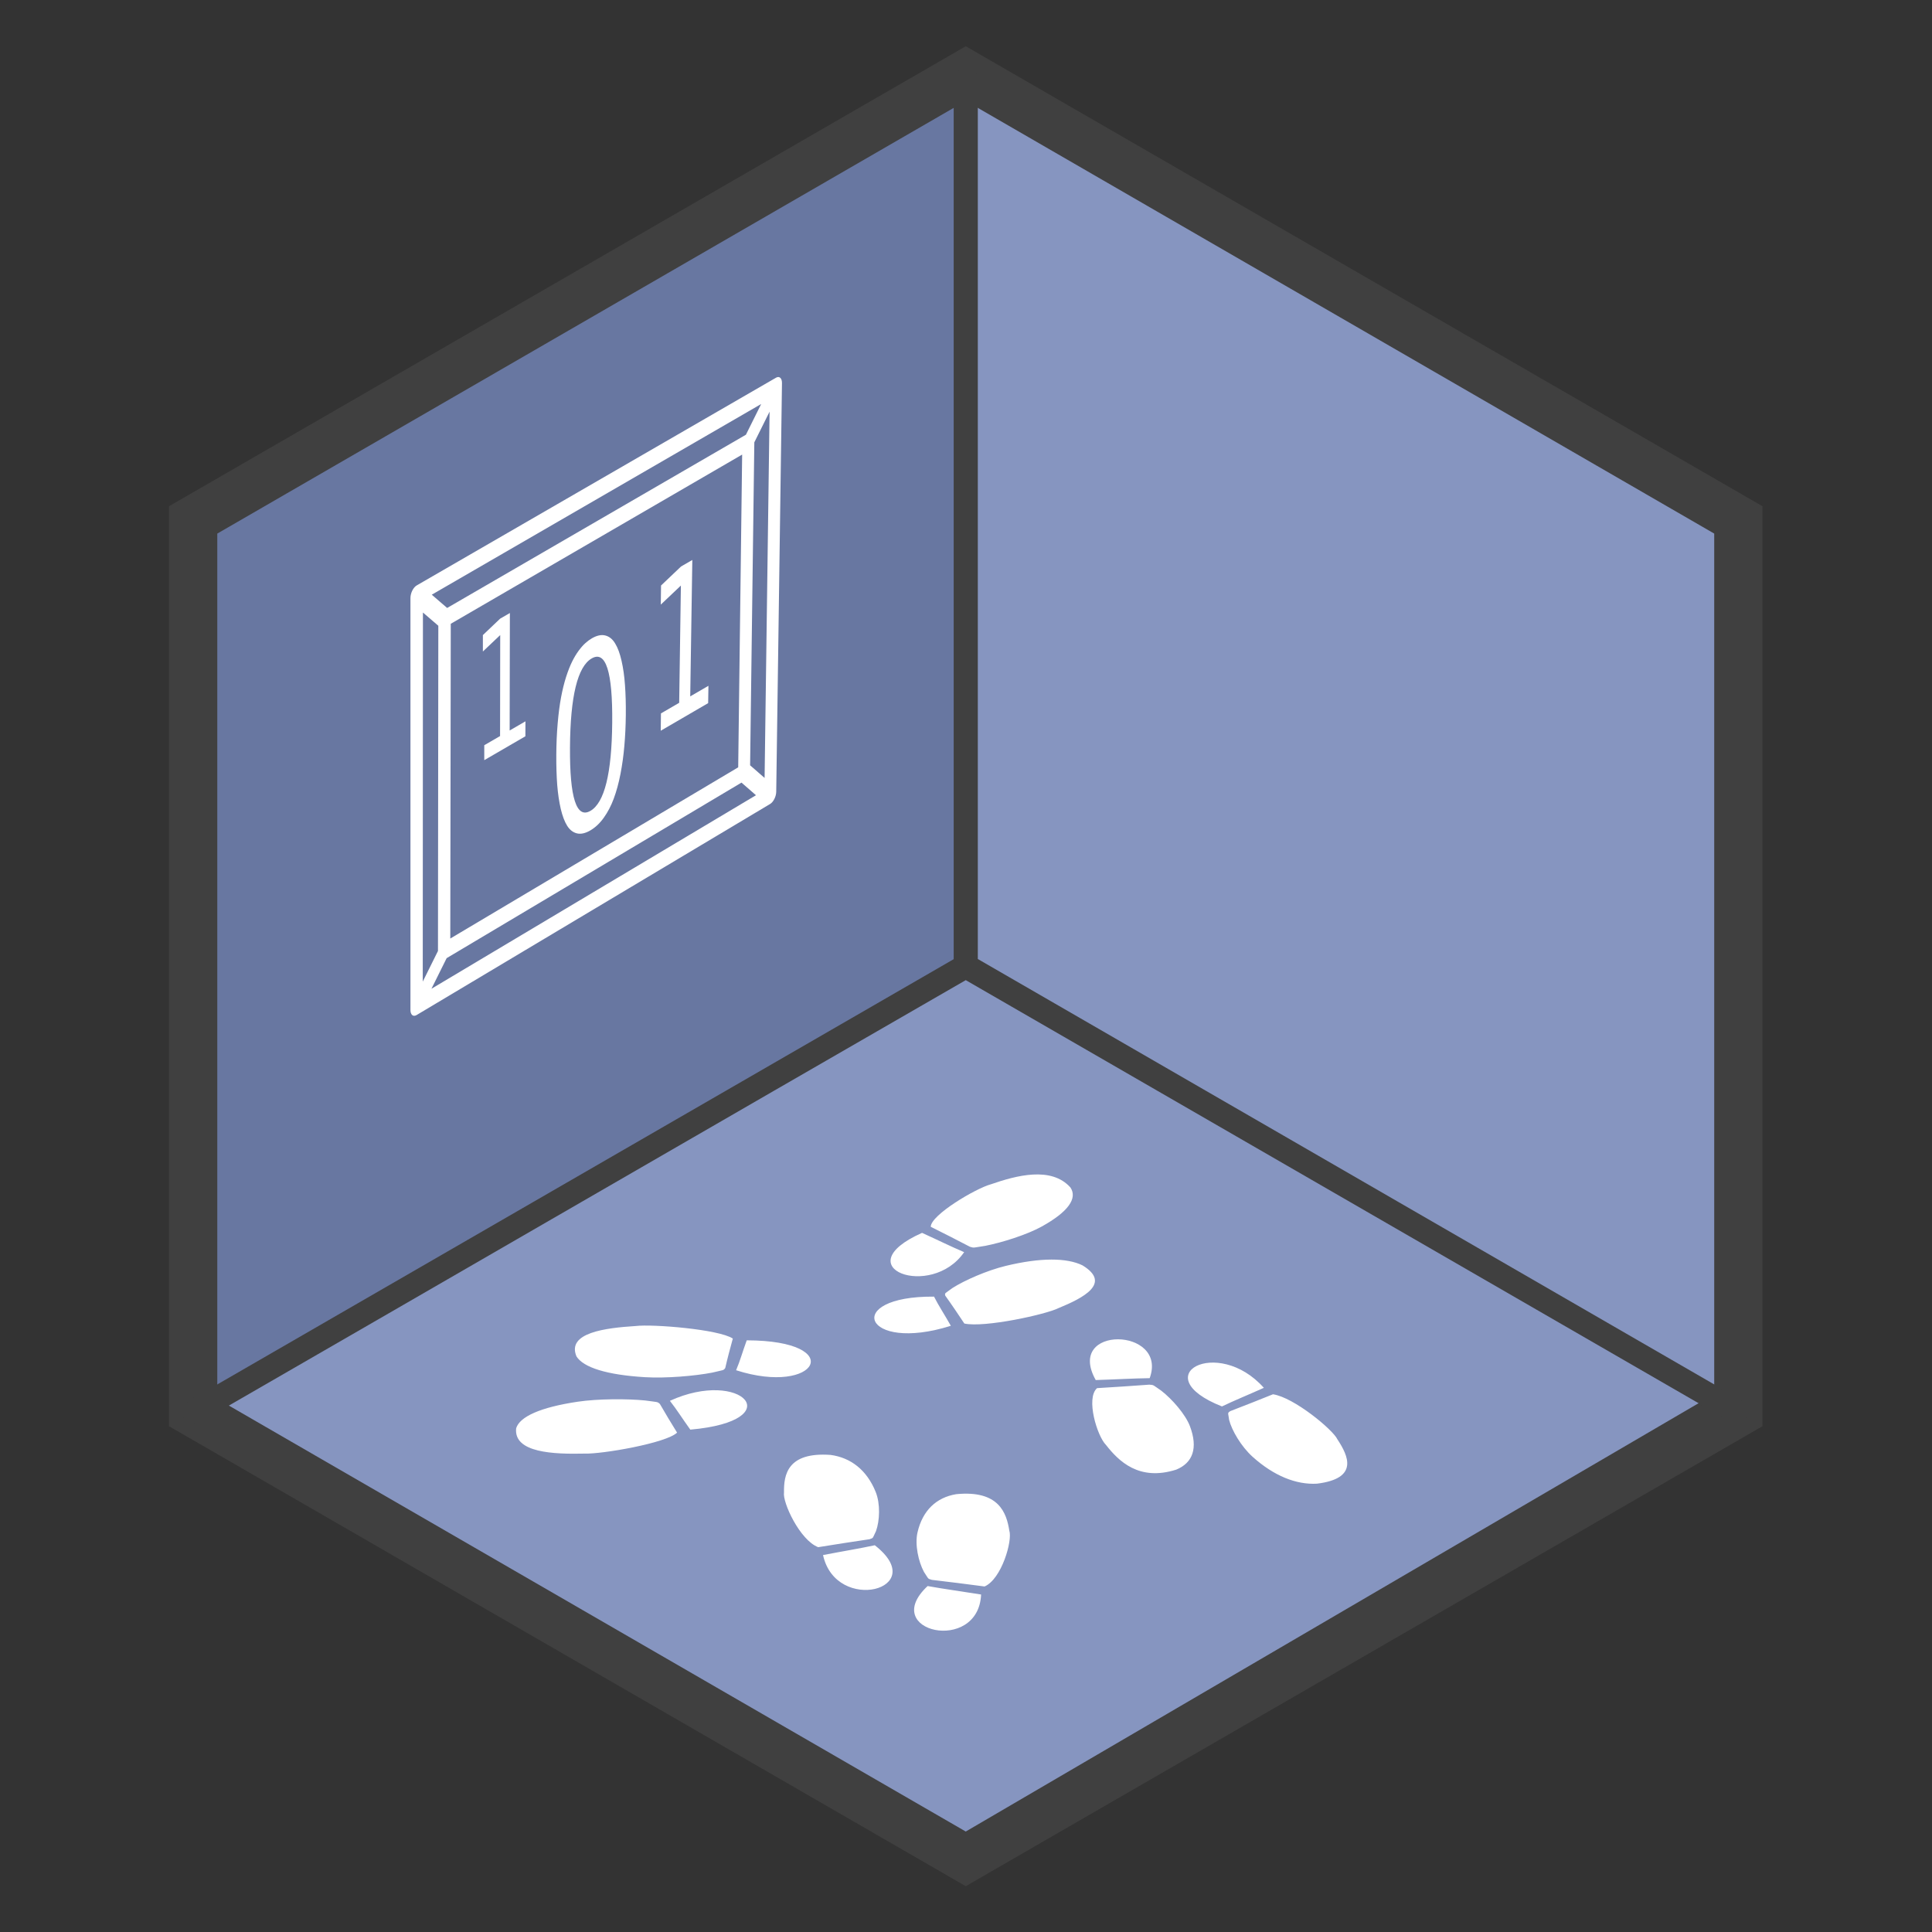 <?xml version="1.0" encoding="UTF-8" standalone="no"?>
<!-- Created with Inkscape (http://www.inkscape.org/) -->

<svg
   version="1.1"
   id="svg2"
   xml:space="preserve"
   width="800"
   height="800"
   viewBox="0 0 800 800"
   sodipodi:docname="RWLogo.svg"
   inkscape:version="1.1.1 (1:1.1+202109281949+c3084ef5ed)"
   inkscape:export-filename="/mnt/a/Projects/Blog/themes/hugo-theme-stack/assets/img/RWLogo.png"
   inkscape:export-xdpi="300"
   inkscape:export-ydpi="300"
   xmlns:inkscape="http://www.inkscape.org/namespaces/inkscape"
   xmlns:sodipodi="http://sodipodi.sourceforge.net/DTD/sodipodi-0.dtd"
   xmlns="http://www.w3.org/2000/svg"
   xmlns:svg="http://www.w3.org/2000/svg"><rect x="0" y="0" width="800" height="800" fill="#333333" stroke="none"/><defs
     id="defs6" /><sodipodi:namedview
     id="namedview4"
     pagecolor="#ffffff"
     bordercolor="#666666"
     borderopacity="1.0"
     inkscape:pageshadow="2"
     inkscape:pageopacity="0.0"
     inkscape:pagecheckerboard="0"
     showgrid="false"
     inkscape:zoom="0.68952167"
     inkscape:cx="196.51304"
     inkscape:cy="382.14898"
     inkscape:window-width="1848"
     inkscape:window-height="1016"
     inkscape:window-x="72"
     inkscape:window-y="27"
     inkscape:window-maximized="1"
     inkscape:current-layer="g8"
     width="800px" /><g
     id="g8"
     inkscape:groupmode="layer"
     inkscape:label="ink_ext_XXXXXX"
     transform="matrix(1.333,0,0,-1.333,0,764)"><g
       id="g10"
       transform="matrix(0.1,0,0,0.1,51.969,-13.701)"><path
         d="M 2450.31,2830.16 65.309,1453.16 2450.31,76.172 h 60 l 2385,1376.988 -2385,1377 -30,23.59"
         style="fill:#8695c0;fill-opacity:1;fill-rule:nonzero;stroke:none"
         id="path12" /><path
         d="m 2465.31,2903.87 c 0,917.97 0,1835.97 0,2753.98 l -22.5,-13.01 C 1655.31,5190.2 867.809,4735.51 80.309,4280.86 l -30,-51.95 V 1474.92 l 2385.041,1376.99 29.96,10.98 z"
         style="fill:#6877a1;fill-opacity:1;fill-rule:nonzero;stroke:none"
         id="path14" /><path
         d="m 2525.31,2851.91 2385,-1376.99 v 2753.99 l -30,51.95 -2385,1376.99 V 2903.87 l -2.81,-37.85 z"
         style="fill:#8695c0;fill-opacity:1;fill-rule:nonzero;stroke:none"
         id="path16" /><path
         d="M 2480.31,5724.8 5.309,4295.86 V 1437.97 l 0.16,0.08 L 2480.31,9.219 4955.16,1438.05 l 0.15,-0.08 V 4295.86 Z M 155.309,1522.97 V 4210.94 L 2480.31,5555 4805.31,4210.94 V 1537.97 l -2325,-1358.95 z"
         style="fill:#404040;fill-opacity:1;fill-rule:nonzero;stroke:none"
         id="path18" /><path
         d="m 2480.31,5659.84 -37.5,-21.48 V 2888.87 L 42.891,1502.97 v -32.46 l 46.879,-26.88 C 886.879,1903.24 1683.09,2364.38 2480.31,2823.75 3277.19,2363.79 4073.98,1903.67 4870.86,1443.63 l 46.87,26.88 v 32.46 L 2517.77,2889.41 v 2748.95 l -37.5,21.48 z"
         style="fill:#404040;fill-opacity:1;fill-rule:nonzero;stroke:none"
         id="path20" /><path
         d="M 1891.02,4695.2 774.73,4049.88 c -10.75,-6.21 -19.421,-23.75 -19.421,-39.22 V 2730.98 c 0,-14.96 8.562,-22 19.101,-15.67 l 1098.29,655.78 c 10.19,6.14 18.67,23.09 18.86,37.93 l 17.85,1269.3 c 0.24,15.31 -8,22.85 -18.39,16.88 z m -46.18,-81.76 -47.42,-95.39 -928.119,-538.17 -47.742,41.21 z m -59.14,-157.11 -12.26,-971.49 -894.381,-531.83 1.492,977.73 z m -991.598,-490.59 47.808,-41.13 -1.09,-1010.23 -47.269,-95.16 z m 26.449,-1168.75 47.219,95.08 915.9,545.31 45,-39.22 z m 1034.879,654.89 -45,39.25 13.09,1003.25 47.38,95.27 z"
         style="fill:#ffffff;fill-opacity:1;fill-rule:nonzero;stroke:none"
         id="path22" /><path
         d="m 984.609,3553.52 49.101,28.47 0.43,313.71 -53.831,-51.05 v 51.01 l 53.601,51.02 30.27,17.5 -0.7,-364.92 49.06,28.47 -0.16,-46.44 -127.771,-74.18 z"
         style="fill:#ffffff;fill-opacity:1;fill-rule:nonzero;stroke:none"
         id="path24" /><path
         d="m 1533.48,3652.34 56.64,32.93 5.27,364.22 -62.42,-59.18 0.78,59.34 62.15,59.1 35,20.23 -6.49,-423.75 56.57,32.89 -0.9,-53.86 -147.31,-85.71 z"
         style="fill:#ffffff;fill-opacity:1;fill-rule:nonzero;stroke:none"
         id="path26" /><path
         d="m 1382.07,3623.05 c 1.52,158.59 -19.73,225.58 -63.75,200.07 -43.94,-25.46 -66.41,-117.89 -67.42,-276.32 -1.02,-157 20.19,-222.42 63.63,-197.11 43.52,25.35 66.06,116.17 67.54,273.36 z m -173.71,-100.94 c 0.19,35.66 1.64,68.94 4.34,99.77 2.65,30.85 6.17,57.77 10.5,80.62 4.3,22.89 9.46,43.83 15.47,62.81 6.13,19.07 12.38,34.96 18.75,47.74 6.41,13 13.32,24.57 20.82,34.61 7.5,10.04 14.38,17.77 20.74,23.28 6.33,5.74 12.93,10.62 19.81,14.61 15.74,9.1 29.76,12.03 42.03,8.79 12.38,-3.21 22.54,-11.53 30.51,-25 8.08,-13.17 14.65,-31.02 19.72,-53.6 5.2,-22.5 8.75,-47.65 10.67,-75.58 2.07,-27.78 2.93,-58.64 2.58,-92.58 -0.35,-33.91 -1.88,-65.86 -4.53,-95.94 -2.54,-29.92 -6.57,-59.18 -12.11,-87.73 -5.51,-28.29 -12.46,-53.71 -20.82,-76.25 -8.21,-22.19 -18.52,-41.96 -30.94,-59.3 -12.27,-17.23 -26.21,-30.39 -41.88,-39.53 -15.5,-9.03 -29.41,-12.07 -41.64,-9.14 -12.15,3.01 -22.26,10.9 -30.31,23.63 -7.97,12.81 -14.57,30.23 -19.84,52.23 -5.16,22.42 -8.83,47.18 -11.02,74.41 -2.07,27.58 -3.05,58.28 -2.85,92.15 z"
         style="fill:#ffffff;fill-opacity:1;fill-rule:nonzero;stroke:none"
         id="path28" /><path
         d="m 1766.91,1611.99 c 12.58,29.61 19.38,55.55 33.01,92.89 314.81,-0.62 219.92,-174.1 -33.01,-92.89 z m -311.79,137.35 c -93.44,-5.9 -215,-20.55 -184.1,-94.34 21.56,-34.38 93.59,-57.42 212.81,-64.61 65.55,-3.94 155.43,3.87 208.36,14.1 36.99,8.87 35.08,6.33 41.01,14.38 6.92,30.51 15.12,60.74 23.52,91.48 -43.28,28.95 -249.81,45.39 -301.6,38.99 z m 29.8,-231.33 c -55.62,5.62 -146.91,5.62 -210.47,-3.87 -115.66,-17.34 -179.88,-46.41 -190.78,-82.5 -8.12,-76.6 117.54,-80.74 212.5,-78.59 53.63,-1.96 253.95,32.46 287.38,65.19 -18.47,29.96 -36.52,59.38 -53.39,89.06 -8.52,7.47 -5.75,5.12 -45.24,10.71 z m 139.73,-90.55 c 312.11,27.74 158.9,191.21 -63.4,89.53 22.15,-28.28 37.46,-53.47 63.4,-89.53 z"
         style="fill:#ffffff;fill-opacity:1;fill-rule:nonzero;stroke:none"
         id="path30" /><path
         d="m 2361.84,941.602 c 52.77,-9.571 99.21,-15.512 166.13,-26.293 -8.32,-185.739 -318.24,-115.93 -166.13,26.293 z m 253.75,172.188 c -8.6,54.76 -32.15,126.21 -164.77,113.24 -61.8,-10.23 -104.61,-50.31 -120.43,-118.91 -8.67,-37.81 2.93,-90.66 19.92,-122.3 14.92,-22.269 10.39,-20.941 24.73,-25 54.53,-6.289 108.63,-13.359 163.75,-20.55 53.16,23.25 87.19,142.89 76.8,173.52 z m -414.03,-1.29 c 11.45,31.84 13.95,84.53 -1.21,121.8 -27.46,67.58 -76.95,106.21 -140.19,114.68 -134.14,9.42 -145.32,-62.07 -144.46,-116.6 -5.08,-30.66 49.34,-148.4 106.21,-170.04 53.6,8.6 106.18,17 159.38,24.69 13.51,4.42 9.26,3.01 20.27,25.47 z m -164.61,-74.61 c 40.16,-183.941 336.45,-106.558 160.75,30.43 -50.86,-10.86 -96.02,-17.97 -160.75,-30.43 z"
         style="fill:#ffffff;fill-opacity:1;fill-rule:nonzero;stroke:none"
         id="path32" /><path
         d="m 2381.76,1840.66 c 14.84,-29.33 31.48,-53.94 52.22,-90.58 -271.79,-85.82 -338.36,92.81 -52.22,90.58 z m 387.26,-35.43 c 74.85,30.71 165.78,76.61 73.95,132.54 -48.75,23.95 -130.27,24.46 -238.09,-1.56 -59.33,-14.33 -129.29,-45.43 -165.66,-68.71 -23.99,-17.81 -24.53,-15.04 -22.66,-23.71 20.55,-28.59 39.77,-57.34 59.34,-86.72 62.5,-13.71 254.37,28.36 293.12,48.16 z m -227.97,193.21 c 52.11,10.15 129.61,34.68 175.2,59.92 82.77,45.82 111.64,87.73 89.26,121.29 -59.73,66.8 -168.95,37.03 -247.03,10 -46.88,-12.62 -186.6,-95.16 -186.96,-132.03 41.33,-20.71 81.88,-41.1 121.8,-62.11 13.71,-4.14 9.34,-2.85 47.73,2.93 z m -196.52,40.27 c -241.91,-107.77 28.75,-208.44 130.74,-59.92 -43.2,18.4 -77.85,35.94 -130.74,59.92 z"
         style="fill:#ffffff;fill-opacity:1;fill-rule:nonzero;stroke:none"
         id="path34" /><path
         d="m 3051.64,1587.38 c -53.94,-0.78 -99.96,-3.75 -167.58,-5.9 -96.25,171.72 225.51,163.95 167.58,5.9 z m -135.86,-207.3 c 39.34,-50.2 102.5,-113.79 218.52,-76.8 51.56,21.17 67.89,67.11 42.46,134.65 -13.95,37.03 -55.28,84.26 -89.14,110.55 -26.53,17.93 -21.6,17.54 -37.11,18.71 -53.79,-4.1 -107.54,-7.42 -162.31,-10.82 -35.82,-31.25 0.47,-149.38 27.58,-176.29 z m 382.7,77.42 c 8.12,-31.99 36.99,-82.15 73.16,-114.65 65.98,-59.22 135.39,-86.91 199.57,-83.24 130.86,16.05 97.54,86.25 63.56,137.77 -13.87,29.85 -134.89,130.2 -200.12,139.92 -44.3,-17.77 -87.85,-35.27 -132.42,-52.22 -9.89,-6.6 -6.76,-4.49 -3.75,-27.58 z m 107.81,99.84 c -144.38,162.15 -371.13,37.43 -130.16,-57.77 40.55,19.45 77.97,34.34 130.16,57.77 z"
         style="fill:#ffffff;fill-opacity:1;fill-rule:nonzero;stroke:none"
         id="path36" /></g><path
       id="path94"
       style="fill:none;stroke:none;stroke-width:0.716;stroke-opacity:1"
       d="m 600,273 a 300,300 0 0 0 -300,-300 A 300,300 0 0 0 8.5000002e-6,273 300,300 0 0 0 300,573 a 300,300 0 0 0 300,-300 z" /></g></svg>
